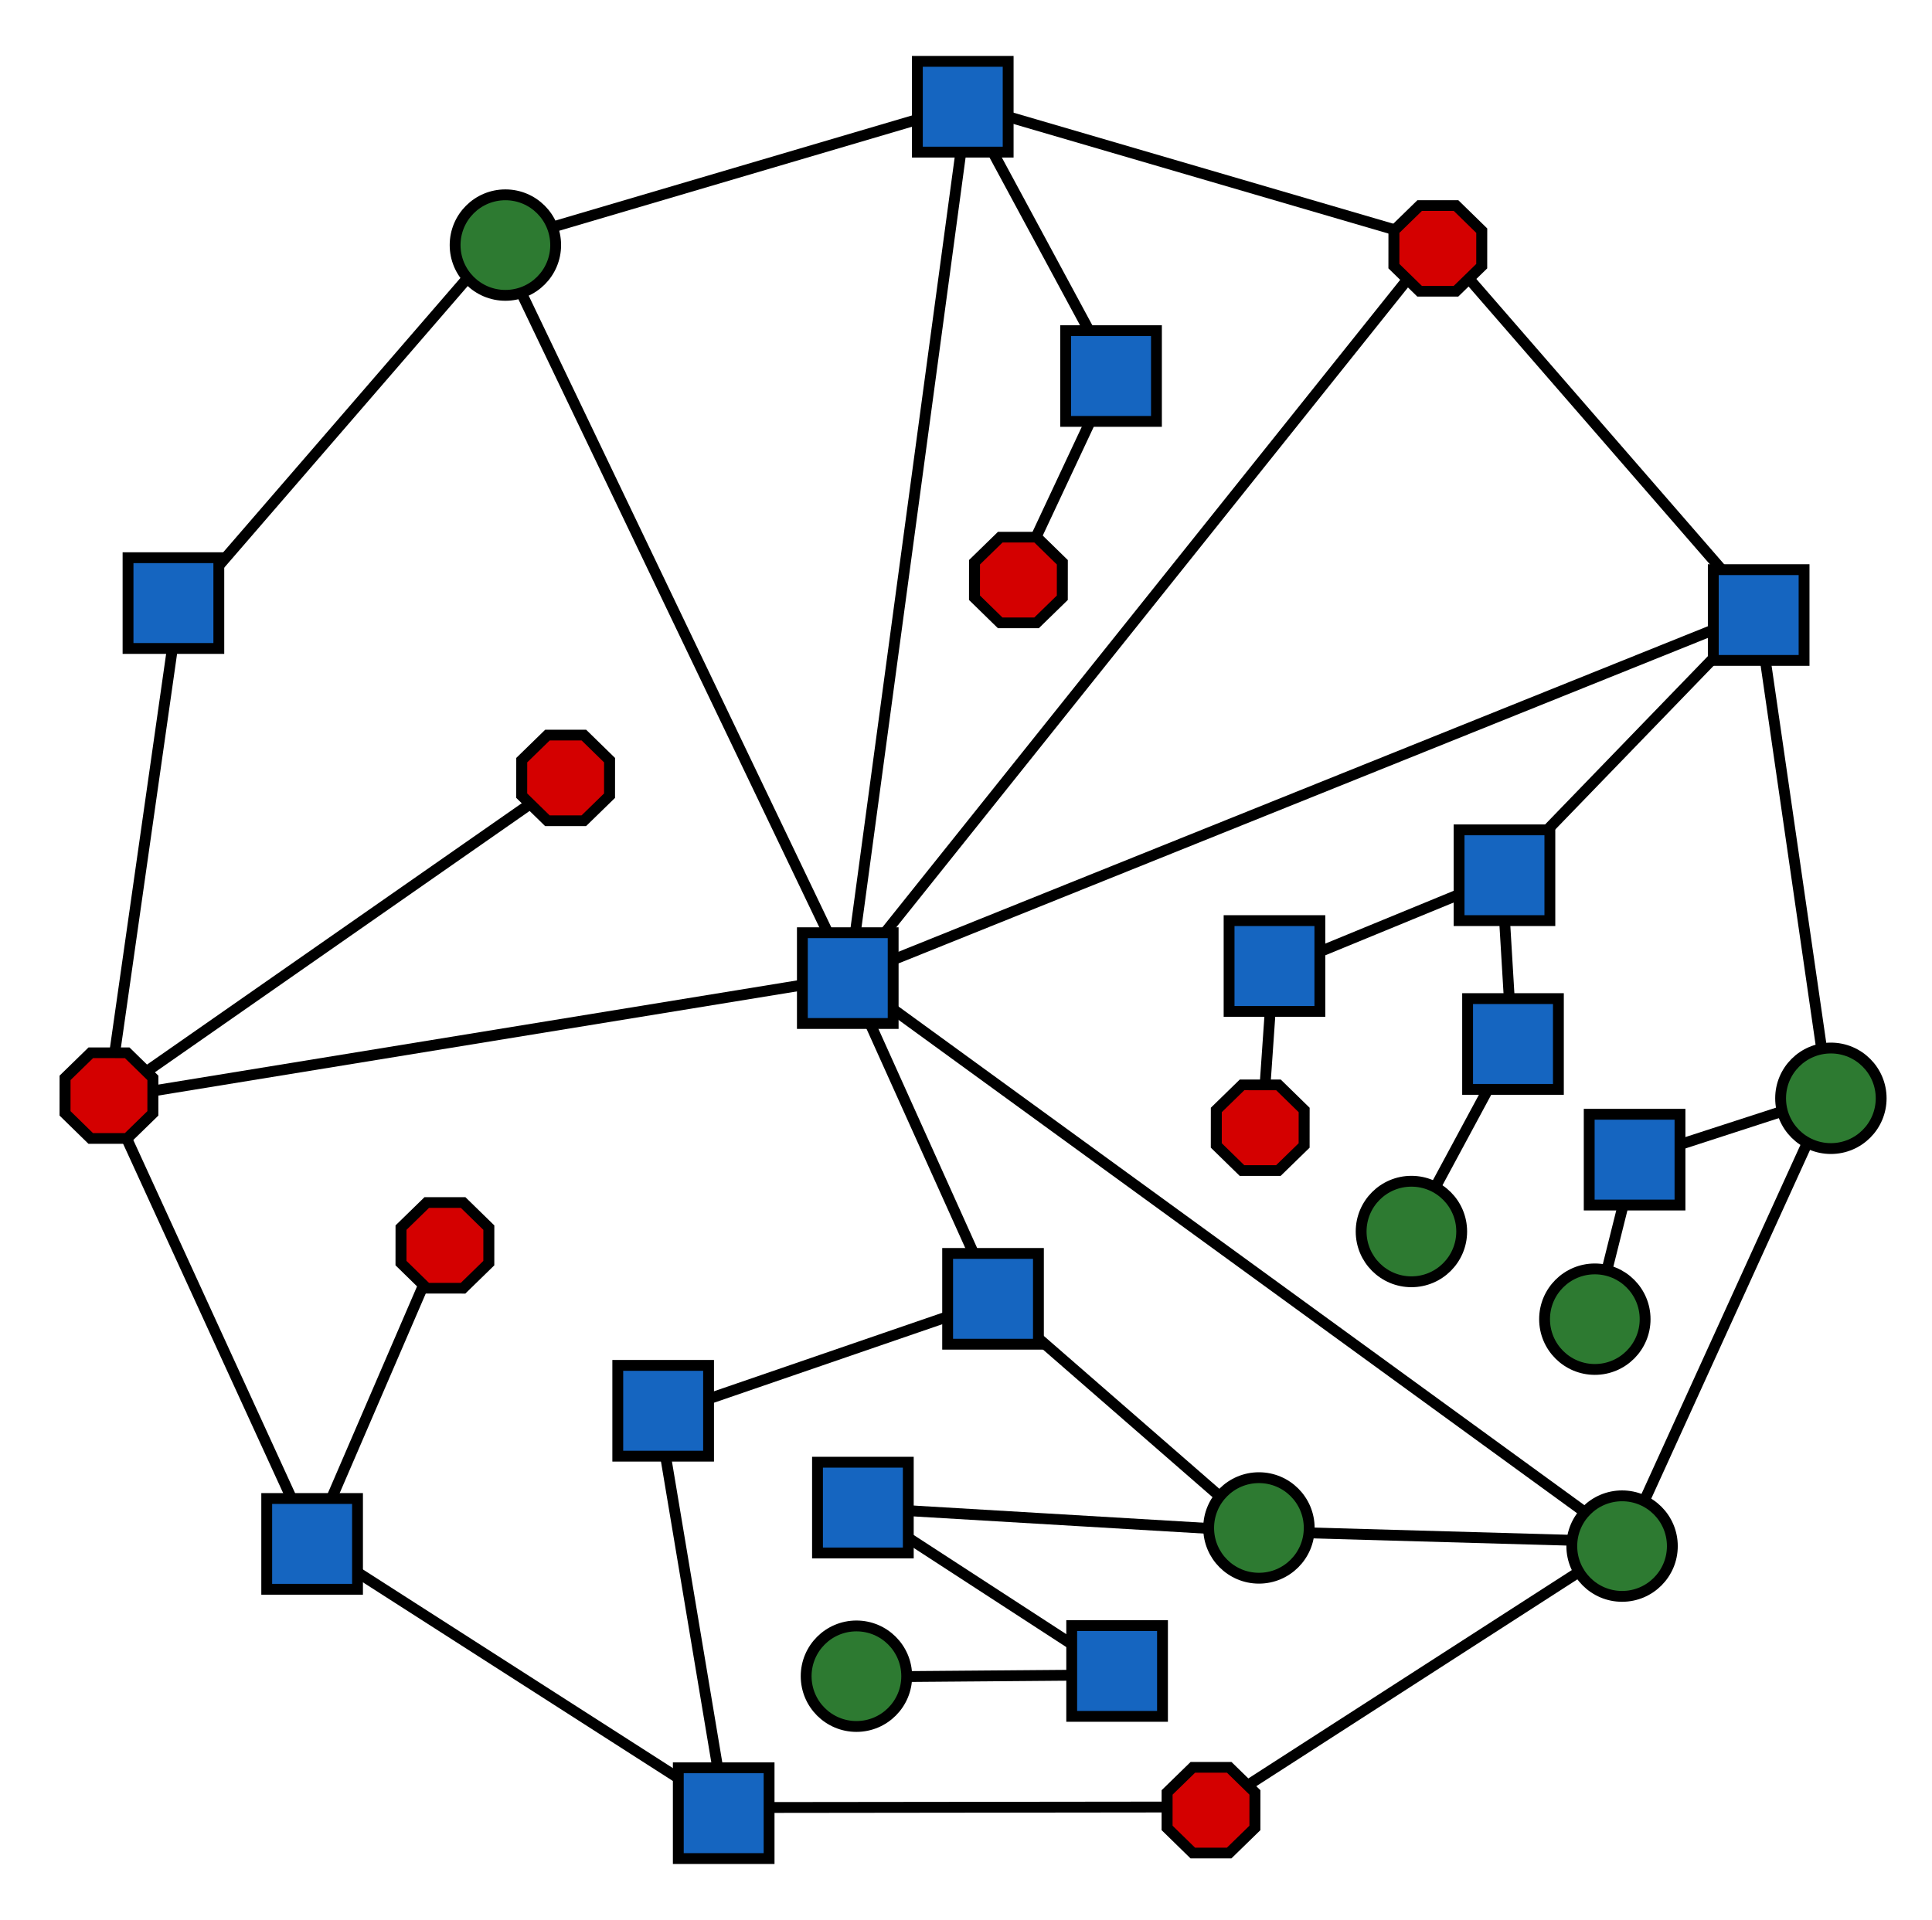<?xml version="1.0" encoding="UTF-8" standalone="no"?>
<svg
   xmlns:dc="http://purl.org/dc/elements/1.1/"
   xmlns:cc="http://creativecommons.org/ns#"
   xmlns:rdf="http://www.w3.org/1999/02/22-rdf-syntax-ns#"
   xmlns:svg="http://www.w3.org/2000/svg"
   xmlns="http://www.w3.org/2000/svg"
   xmlns:sodipodi="http://sodipodi.sourceforge.net/DTD/sodipodi-0.dtd"
   xmlns:inkscape="http://www.inkscape.org/namespaces/inkscape"
   sodipodi:docname="tunnels.svg"
   inkscape:version="1.0 (4035a4fb49, 2020-05-01)"
   id="svg8"
   version="1.1"
   viewBox="0 0 178.268 177.19"
   height="177.19mm"
   width="178.268mm">
  <defs
     id="defs2">
    <inkscape:path-effect
       only_selected="false"
       apply_with_weight="true"
       apply_no_weight="true"
       helper_size="0"
       steps="2"
       weight="33.333"
       lpeversion="1"
       is_visible="true"
       id="path-effect1301"
       effect="bspline" />
    <inkscape:path-effect
       only_selected="false"
       apply_with_weight="true"
       apply_no_weight="true"
       helper_size="0"
       steps="2"
       weight="33.333"
       lpeversion="1"
       is_visible="true"
       id="path-effect1297"
       effect="bspline" />
    <inkscape:path-effect
       only_selected="false"
       apply_with_weight="true"
       apply_no_weight="true"
       helper_size="0"
       steps="2"
       weight="33.333"
       lpeversion="1"
       is_visible="true"
       id="path-effect1293"
       effect="bspline" />
    <inkscape:path-effect
       only_selected="false"
       apply_with_weight="true"
       apply_no_weight="true"
       helper_size="0"
       steps="2"
       weight="33.333"
       lpeversion="1"
       is_visible="true"
       id="path-effect1289"
       effect="bspline" />
    <inkscape:path-effect
       only_selected="false"
       apply_with_weight="true"
       apply_no_weight="true"
       helper_size="0"
       steps="2"
       weight="33.333"
       lpeversion="1"
       is_visible="true"
       id="path-effect1285"
       effect="bspline" />
    <inkscape:path-effect
       only_selected="false"
       apply_with_weight="true"
       apply_no_weight="true"
       helper_size="0"
       steps="2"
       weight="33.333"
       lpeversion="1"
       is_visible="true"
       id="path-effect1281"
       effect="bspline" />
    <inkscape:path-effect
       only_selected="false"
       apply_with_weight="true"
       apply_no_weight="true"
       helper_size="0"
       steps="2"
       weight="33.333"
       lpeversion="1"
       is_visible="true"
       id="path-effect1277"
       effect="bspline" />
    <inkscape:path-effect
       only_selected="false"
       apply_with_weight="true"
       apply_no_weight="true"
       helper_size="0"
       steps="2"
       weight="33.333"
       lpeversion="1"
       is_visible="true"
       id="path-effect1273"
       effect="bspline" />
    <inkscape:path-effect
       only_selected="false"
       apply_with_weight="true"
       apply_no_weight="true"
       helper_size="0"
       steps="2"
       weight="33.333"
       lpeversion="1"
       is_visible="true"
       id="path-effect1269"
       effect="bspline" />
    <inkscape:path-effect
       only_selected="false"
       apply_with_weight="true"
       apply_no_weight="true"
       helper_size="0"
       steps="2"
       weight="33.333"
       lpeversion="1"
       is_visible="true"
       id="path-effect1265"
       effect="bspline" />
    <inkscape:path-effect
       only_selected="false"
       apply_with_weight="true"
       apply_no_weight="true"
       helper_size="0"
       steps="2"
       weight="33.333"
       lpeversion="1"
       is_visible="true"
       id="path-effect1261"
       effect="bspline" />
    <inkscape:path-effect
       only_selected="false"
       apply_with_weight="true"
       apply_no_weight="true"
       helper_size="0"
       steps="2"
       weight="33.333"
       lpeversion="1"
       is_visible="true"
       id="path-effect1257"
       effect="bspline" />
    <inkscape:path-effect
       only_selected="false"
       apply_with_weight="true"
       apply_no_weight="true"
       helper_size="0"
       steps="2"
       weight="33.333"
       lpeversion="1"
       is_visible="true"
       id="path-effect1253"
       effect="bspline" />
    <inkscape:path-effect
       only_selected="false"
       apply_with_weight="true"
       apply_no_weight="true"
       helper_size="0"
       steps="2"
       weight="33.333"
       lpeversion="1"
       is_visible="true"
       id="path-effect1249"
       effect="bspline" />
    <inkscape:path-effect
       only_selected="false"
       apply_with_weight="true"
       apply_no_weight="true"
       helper_size="0"
       steps="2"
       weight="33.333"
       lpeversion="1"
       is_visible="true"
       id="path-effect1245"
       effect="bspline" />
    <inkscape:path-effect
       only_selected="false"
       apply_with_weight="true"
       apply_no_weight="true"
       helper_size="0"
       steps="2"
       weight="33.333"
       lpeversion="1"
       is_visible="true"
       id="path-effect1241"
       effect="bspline" />
    <inkscape:path-effect
       only_selected="false"
       apply_with_weight="true"
       apply_no_weight="true"
       helper_size="0"
       steps="2"
       weight="33.333"
       lpeversion="1"
       is_visible="true"
       id="path-effect1237"
       effect="bspline" />
    <inkscape:path-effect
       only_selected="false"
       apply_with_weight="true"
       apply_no_weight="true"
       helper_size="0"
       steps="2"
       weight="33.333"
       lpeversion="1"
       is_visible="true"
       id="path-effect1233"
       effect="bspline" />
    <inkscape:path-effect
       only_selected="false"
       apply_with_weight="true"
       apply_no_weight="true"
       helper_size="0"
       steps="2"
       weight="33.333"
       lpeversion="1"
       is_visible="true"
       id="path-effect1229"
       effect="bspline" />
    <inkscape:path-effect
       only_selected="false"
       apply_with_weight="true"
       apply_no_weight="true"
       helper_size="0"
       steps="2"
       weight="33.333"
       lpeversion="1"
       is_visible="true"
       id="path-effect1225"
       effect="bspline" />
    <inkscape:path-effect
       only_selected="false"
       apply_with_weight="true"
       apply_no_weight="true"
       helper_size="0"
       steps="2"
       weight="33.333"
       lpeversion="1"
       is_visible="true"
       id="path-effect1221"
       effect="bspline" />
    <inkscape:path-effect
       only_selected="false"
       apply_with_weight="true"
       apply_no_weight="true"
       helper_size="0"
       steps="2"
       weight="33.333"
       lpeversion="1"
       is_visible="true"
       id="path-effect1217"
       effect="bspline" />
    <inkscape:path-effect
       only_selected="false"
       apply_with_weight="true"
       apply_no_weight="true"
       helper_size="0"
       steps="2"
       weight="33.333"
       lpeversion="1"
       is_visible="true"
       id="path-effect1213"
       effect="bspline" />
    <inkscape:path-effect
       only_selected="false"
       apply_with_weight="true"
       apply_no_weight="true"
       helper_size="0"
       steps="2"
       weight="33.333"
       lpeversion="1"
       is_visible="true"
       id="path-effect1209"
       effect="bspline" />
    <inkscape:path-effect
       only_selected="false"
       apply_with_weight="true"
       apply_no_weight="true"
       helper_size="0"
       steps="2"
       weight="33.333"
       lpeversion="1"
       is_visible="true"
       id="path-effect1205"
       effect="bspline" />
    <inkscape:path-effect
       only_selected="false"
       apply_with_weight="true"
       apply_no_weight="true"
       helper_size="0"
       steps="2"
       weight="33.333"
       lpeversion="1"
       is_visible="true"
       id="path-effect1201"
       effect="bspline" />
    <inkscape:path-effect
       only_selected="false"
       apply_with_weight="true"
       apply_no_weight="true"
       helper_size="0"
       steps="2"
       weight="33.333"
       lpeversion="1"
       is_visible="true"
       id="path-effect1197"
       effect="bspline" />
    <inkscape:path-effect
       only_selected="false"
       apply_with_weight="true"
       apply_no_weight="true"
       helper_size="0"
       steps="2"
       weight="33.333"
       lpeversion="1"
       is_visible="true"
       id="path-effect1189"
       effect="bspline" />
    <inkscape:path-effect
       only_selected="false"
       apply_with_weight="true"
       apply_no_weight="true"
       helper_size="0"
       steps="2"
       weight="33.333"
       lpeversion="1"
       is_visible="true"
       id="path-effect1185"
       effect="bspline" />
  </defs>
  <sodipodi:namedview
     fit-margin-bottom="5"
     fit-margin-right="5"
     fit-margin-top="5"
     fit-margin-left="5"
     inkscape:window-maximized="0"
     inkscape:window-y="0"
     inkscape:window-x="262"
     inkscape:window-height="1041"
     inkscape:window-width="1578"
     showgrid="false"
     inkscape:document-rotation="0"
     inkscape:current-layer="layer1"
     inkscape:document-units="mm"
     inkscape:cy="400.70546"
     inkscape:cx="389.03657"
     inkscape:zoom="1.34"
     inkscape:pageshadow="2"
     inkscape:pageopacity="0.0"
     borderopacity="1.0"
     bordercolor="#666666"
     pagecolor="#ffffff"
     id="base" />
  <g
     transform="translate(-21.742,-69.732)"
     id="layer1"
     inkscape:groupmode="layer"
     inkscape:label="Layer 1">
    <g
       style="stroke-width:1;stroke-miterlimit:4;stroke-dasharray:none"
       id="g1328">
      <path
         style="fill:none;stroke:#000000;stroke-width:1;stroke-linecap:butt;stroke-linejoin:miter;stroke-miterlimit:4;stroke-dasharray:none;stroke-opacity:1"
         d="m 31.727,171.09 c 14.106,-9.84 28.212,-19.679 42.317,-29.518"
         id="path1183"
         inkscape:path-effect="#path-effect1185"
         inkscape:original-d="m 31.726526,171.09032 c 14.106038,-9.83923 28.211809,-19.67873 42.317317,-29.51849" />
      <path
         style="fill:none;stroke:#000000;stroke-width:1;stroke-linecap:butt;stroke-linejoin:miter;stroke-miterlimit:4;stroke-dasharray:none;stroke-opacity:1"
         d="M 67.654,92.182 C 78.472,114.767 89.29,137.351 100.107,159.935"
         id="path1195"
         inkscape:path-effect="#path-effect1197"
         inkscape:original-d="M 67.654164,92.182348 C 78.472132,114.76673 89.289836,137.35085 100.10728,159.9347" />
      <path
         style="fill:none;stroke:#000000;stroke-width:1;stroke-linecap:butt;stroke-linejoin:miter;stroke-miterlimit:4;stroke-dasharray:none;stroke-opacity:1"
         d="m 31.727,171.09 c 22.794,-3.719 45.587,-7.437 68.381,-11.156"
         id="path1199"
         inkscape:path-effect="#path-effect1201"
         inkscape:original-d="M 31.726526,171.09032 C 54.520374,167.37204 77.313958,163.6535 100.10728,159.9347" />
      <path
         style="fill:none;stroke:#000000;stroke-width:1;stroke-linecap:butt;stroke-linejoin:miter;stroke-miterlimit:4;stroke-dasharray:none;stroke-opacity:1"
         d="M 110.991,79.404 C 107.363,106.248 103.735,133.091 100.107,159.935"
         id="path1203"
         inkscape:path-effect="#path-effect1205"
         inkscape:original-d="M 110.99073,79.404016 C 107.36318,106.24784 103.73536,133.0914 100.10728,159.9347" />
      <path
         style="fill:none;stroke:#000000;stroke-width:1;stroke-linecap:butt;stroke-linejoin:miter;stroke-miterlimit:4;stroke-dasharray:none;stroke-opacity:1"
         d="m 154.356,92.084 c -18.083,22.617 -36.166,45.234 -54.249,67.851"
         id="path1207"
         inkscape:path-effect="#path-effect1209"
         inkscape:original-d="m 154.35626,92.08372 c -18.08273,22.61726 -36.16572,45.23425 -54.24898,67.85098" />
      <path
         style="fill:none;stroke:#000000;stroke-width:1;stroke-linecap:butt;stroke-linejoin:miter;stroke-miterlimit:4;stroke-dasharray:none;stroke-opacity:1"
         d="m 110.991,79.404 c 4.468,8.284 8.935,16.567 13.403,24.85"
         id="path1211"
         inkscape:path-effect="#path-effect1213"
         inkscape:original-d="m 110.99073,79.404016 c 4.46791,8.283503 8.93555,16.566742 13.40292,24.849714" />
      <path
         style="fill:none;stroke:#000000;stroke-width:1;stroke-linecap:butt;stroke-linejoin:miter;stroke-miterlimit:4;stroke-dasharray:none;stroke-opacity:1"
         d="m 115.508,123.209 c 2.962,-6.318 5.923,-12.637 8.885,-18.955"
         id="path1215"
         inkscape:path-effect="#path-effect1217"
         inkscape:original-d="m 115.50839,123.20895 c 2.96202,-6.31814 5.92377,-12.63655 8.88526,-18.95522" />
      <path
         style="fill:none;stroke:#000000;stroke-width:1;stroke-linecap:butt;stroke-linejoin:miter;stroke-miterlimit:4;stroke-dasharray:none;stroke-opacity:1"
         d="m 100.107,159.935 c 23.878,17.365 47.756,34.73 71.634,52.095"
         id="path1219"
         inkscape:path-effect="#path-effect1221"
         inkscape:original-d="m 100.10728,159.9347 c 23.87821,17.36515 47.75616,34.73004 71.63385,52.09467" />
      <path
         style="fill:none;stroke:#000000;stroke-width:1;stroke-linecap:butt;stroke-linejoin:miter;stroke-miterlimit:4;stroke-dasharray:none;stroke-opacity:1"
         d="m 113.534,189.75 c -4.475,-9.938 -8.951,-19.876 -13.427,-29.815"
         id="path1223"
         inkscape:path-effect="#path-effect1225"
         inkscape:original-d="m 113.53389,189.74969 c -4.47527,-9.93807 -8.95081,-19.8764 -13.42661,-29.81499" />
      <path
         style="fill:none;stroke:#000000;stroke-width:1;stroke-linecap:butt;stroke-linejoin:miter;stroke-miterlimit:4;stroke-dasharray:none;stroke-opacity:1"
         d="m 82.534,200.412 c 10.333,-3.554 20.667,-7.108 31,-10.662"
         id="path1227"
         inkscape:path-effect="#path-effect1229"
         inkscape:original-d="m 82.534203,200.412 c 10.333493,-3.55384 20.666717,-7.10794 30.999687,-10.66231" />
      <path
         style="fill:none;stroke:#000000;stroke-width:1;stroke-linecap:butt;stroke-linejoin:miter;stroke-miterlimit:4;stroke-dasharray:none;stroke-opacity:1"
         d="M 88.579,236.551 C 86.564,224.505 84.549,212.459 82.534,200.412"
         id="path1231"
         inkscape:path-effect="#path-effect1233"
         inkscape:original-d="M 88.578864,236.5508 C 86.564241,224.5048 84.549355,212.45853 82.534201,200.412" />
      <path
         style="fill:none;stroke:#000000;stroke-width:1;stroke-linecap:butt;stroke-linejoin:miter;stroke-miterlimit:4;stroke-dasharray:none;stroke-opacity:1"
         d="m 50.542,212.167 c 4.016,-9.315 8.033,-18.631 12.049,-27.946"
         id="path1235"
         inkscape:path-effect="#path-effect1237"
         inkscape:original-d="m 50.542229,212.16724 c 4.016764,-9.31512 8.033263,-18.63051 12.049498,-27.94616" />
      <path
         style="fill:none;stroke:#000000;stroke-width:1;stroke-linecap:butt;stroke-linejoin:miter;stroke-miterlimit:4;stroke-dasharray:none;stroke-opacity:1"
         d="m 138.018,211.074 c -8.161,-7.108 -16.322,-14.216 -24.484,-21.325"
         id="path1239"
         inkscape:path-effect="#path-effect1241"
         inkscape:original-d="m 138.01772,211.07431 c -8.16101,-7.10794 -16.32229,-14.21615 -24.48383,-21.32462" />
      <path
         style="fill:none;stroke:#000000;stroke-width:1;stroke-linecap:butt;stroke-linejoin:miter;stroke-miterlimit:4;stroke-dasharray:none;stroke-opacity:1"
         d="m 171.741,212.029 c -11.241,-0.318 -22.482,-0.637 -33.723,-0.955"
         id="path1243"
         inkscape:path-effect="#path-effect1245"
         inkscape:original-d="m 171.74113,212.02937 c -11.24087,-0.31809 -22.48201,-0.63644 -33.72341,-0.95506" />
      <path
         style="fill:none;stroke:#000000;stroke-width:1;stroke-linecap:butt;stroke-linejoin:miter;stroke-miterlimit:4;stroke-dasharray:none;stroke-opacity:1"
         d="m 101.292,208.902 c 12.242,0.724 24.484,1.448 36.726,2.172"
         id="path1247"
         inkscape:path-effect="#path-effect1249"
         inkscape:original-d="m 101.29198,208.90236 c 12.24217,0.72425 24.48409,1.44823 36.72574,2.17195" />
      <path
         style="fill:none;stroke:#000000;stroke-width:1;stroke-linecap:butt;stroke-linejoin:miter;stroke-miterlimit:4;stroke-dasharray:none;stroke-opacity:1"
         d="m 124.986,224.303 c -7.898,-5.134 -15.796,-10.267 -23.694,-15.401"
         id="path1251"
         inkscape:path-effect="#path-effect1253"
         inkscape:original-d="m 124.98601,224.30348 c -7.89775,-5.13344 -15.79576,-10.26715 -23.69403,-15.40112" />
      <path
         style="fill:none;stroke:#000000;stroke-width:1;stroke-linecap:butt;stroke-linejoin:miter;stroke-miterlimit:4;stroke-dasharray:none;stroke-opacity:1"
         d="m 100.305,224.501 c 8.227,-0.066 16.454,-0.132 24.681,-0.197"
         id="path1259"
         inkscape:path-effect="#path-effect1261"
         inkscape:original-d="m 100.30473,224.50093 c 8.22735,-0.0656 16.45445,-0.13137 24.68128,-0.19745" />
      <path
         style="fill:none;stroke:#000000;stroke-width:1;stroke-linecap:butt;stroke-linejoin:miter;stroke-miterlimit:4;stroke-dasharray:none;stroke-opacity:1"
         d="M 183.982,126.196 C 156.024,137.442 128.066,148.688 100.107,159.935"
         id="path1263"
         inkscape:path-effect="#path-effect1265"
         inkscape:original-d="m 183.9825,126.19574 c -27.95814,11.24658 -55.91655,22.4929 -83.87522,33.73896" />
      <path
         style="fill:none;stroke:#000000;stroke-width:1;stroke-linecap:butt;stroke-linejoin:miter;stroke-miterlimit:4;stroke-dasharray:none;stroke-opacity:1"
         d="m 160.33,150.655 c 7.884,-8.153 15.769,-16.306 23.653,-24.459"
         id="path1267"
         inkscape:path-effect="#path-effect1269"
         inkscape:original-d="m 160.3296,150.65454 c 7.88456,-8.15267 15.76886,-16.3056 23.6529,-24.4588" />
      <path
         style="fill:none;stroke:#000000;stroke-width:1;stroke-linecap:butt;stroke-linejoin:miter;stroke-miterlimit:4;stroke-dasharray:none;stroke-opacity:1"
         d="m 139.202,159.342 c 7.019,-2.886 14.085,-5.792 21.127,-8.688"
         id="path1271"
         inkscape:path-effect="#path-effect1273"
         inkscape:original-d="m 139.20242,159.34235 c 7.04266,-2.82986 14.08505,-5.79161 21.12718,-8.68781" />
      <path
         style="fill:none;stroke:#000000;stroke-width:1;stroke-linecap:butt;stroke-linejoin:miter;stroke-miterlimit:4;stroke-dasharray:none;stroke-opacity:1"
         d="m 138.215,173.559 c 0.329,-4.739 0.658,-9.477 0.987,-14.216"
         id="path1275"
         inkscape:path-effect="#path-effect1277"
         inkscape:original-d="m 138.21517,173.55877 c 0.32935,-4.73855 0.65843,-9.47735 0.98725,-14.21642" />
      <path
         style="fill:none;stroke:#000000;stroke-width:1;stroke-linecap:butt;stroke-linejoin:miter;stroke-miterlimit:4;stroke-dasharray:none;stroke-opacity:1"
         d="m 168.82,191.724 c 1.25,-5.002 2.501,-10.004 3.752,-15.006"
         id="path1287"
         inkscape:path-effect="#path-effect1289"
         inkscape:original-d="m 168.81996,191.72419 c 1.25078,-5.00181 2.5013,-10.00388 3.75156,-15.00622" />
      <path
         style="fill:none;stroke:#000000;stroke-width:1;stroke-linecap:butt;stroke-linejoin:miter;stroke-miterlimit:4;stroke-dasharray:none;stroke-opacity:1"
         d="m 190.463,170.91 c -5.964,1.936 -11.928,3.872 -17.892,5.808"
         id="path1291"
         inkscape:path-effect="#path-effect1293"
         inkscape:original-d="m 190.46333,170.90975 c -5.96367,1.93634 -11.92761,3.87241 -17.89181,5.80822" />
      <path
         style="fill:none;stroke:#000000;stroke-width:1;stroke-linecap:butt;stroke-linejoin:miter;stroke-miterlimit:4;stroke-dasharray:none;stroke-opacity:1"
         d="M 161.259,166.146 C 160.949,160.982 160.639,155.819 160.33,150.655"
         id="path1295"
         inkscape:path-effect="#path-effect1297"
         inkscape:original-d="m 161.25926,166.14591 c -0.30962,-5.16353 -0.61951,-10.32732 -0.92966,-15.49137" />
      <path
         style="fill:none;stroke:#000000;stroke-width:1;stroke-linecap:butt;stroke-linejoin:miter;stroke-miterlimit:4;stroke-dasharray:none;stroke-opacity:1"
         d="m 151.975,183.389 c 3.095,-5.748 6.19,-11.495 9.285,-17.243"
         id="path1299"
         inkscape:path-effect="#path-effect1301"
         inkscape:original-d="m 151.97464,183.38878 c 3.09514,-5.74736 6.19001,-11.49498 9.28462,-17.24287" />
    </g>
    <path
       transform="rotate(21.858,114.552,156.692)"
       inkscape:transform-center-y="1.2853658"
       inkscape:transform-center-x="3.4569167"
       d="m 167.637,102.538 22.662,39.087 -2.067,45.134 -26.14,36.852 -41.914,16.869 L 75.798,232.01 43.042,200.892 32.309,157.004 47.008,114.281 82.472,86.286 127.44,81.909 Z"
       inkscape:randomized="0"
       inkscape:rounded="0"
       inkscape:flatsided="true"
       sodipodi:arg2="-0.52543424"
       sodipodi:arg1="-0.81103357"
       sodipodi:r2="80.184616"
       sodipodi:r1="80.184616"
       sodipodi:cy="160.67223"
       sodipodi:cx="112.40981"
       sodipodi:sides="11"
       id="path833"
       style="fill:none;stroke:#000000;stroke-width:1;stroke-linecap:square;stroke-miterlimit:4;stroke-dasharray:none;stop-color:#000000"
       sodipodi:type="star" />
    <rect
       y="75.394"
       x="106.389"
       height="8.377"
       width="8.377"
       id="rect835"
       style="fill:#1565c0;fill-opacity:1;stroke:#000000;stroke-width:1;stroke-linecap:square;stop-color:#000000;stroke-miterlimit:4;stroke-dasharray:none" />
    <rect
       style="fill:#1565c0;fill-opacity:1;stroke:#000000;stroke-width:1;stroke-linecap:square;stop-color:#000000;stroke-miterlimit:4;stroke-dasharray:none"
       id="rect835-5"
       width="8.377"
       height="8.377"
       x="33.556"
       y="121.203" />
    <rect
       style="fill:#1565c0;fill-opacity:1;stroke:#000000;stroke-width:1;stroke-linecap:square;stop-color:#000000;stroke-miterlimit:4;stroke-dasharray:none"
       id="rect835-6"
       width="8.377"
       height="8.377"
       x="46.353"
       y="208.031" />
    <rect
       style="fill:#1565c0;fill-opacity:1;stroke:#000000;stroke-width:1;stroke-linecap:square;stop-color:#000000;stroke-miterlimit:4;stroke-dasharray:none"
       id="rect835-64"
       width="8.377"
       height="8.377"
       x="84.33"
       y="232.884" />
    <rect
       style="fill:#1565c0;fill-opacity:1;stroke:#000000;stroke-width:1;stroke-linecap:square;stop-color:#000000;stroke-miterlimit:4;stroke-dasharray:none"
       id="rect835-63"
       width="8.377"
       height="8.377"
       x="179.829"
       y="122.306" />
    <rect
       style="fill:#1565c0;fill-opacity:1;stroke:#000000;stroke-width:1;stroke-linecap:square;stop-color:#000000;stroke-miterlimit:4;stroke-dasharray:none"
       id="rect835-9"
       width="8.377"
       height="8.377"
       x="95.778"
       y="155.814" />
    <rect
       style="fill:#1565c0;fill-opacity:1;stroke:#000000;stroke-width:1;stroke-linecap:square;stop-color:#000000;stroke-miterlimit:4;stroke-dasharray:none"
       id="rect835-8"
       width="8.377"
       height="8.377"
       x="109.182"
       y="185.413" />
    <rect
       style="fill:#1565c0;fill-opacity:1;stroke:#000000;stroke-width:1;stroke-linecap:square;stop-color:#000000;stroke-miterlimit:4;stroke-dasharray:none"
       id="rect835-87"
       width="8.377"
       height="8.377"
       x="78.745"
       y="195.745" />
    <rect
       y="204.681"
       x="97.174"
       height="8.377"
       width="8.377"
       id="rect835-8-7"
       style="fill:#1565c0;fill-opacity:1;stroke:#000000;stroke-width:1;stroke-linecap:square;stop-color:#000000;stroke-miterlimit:4;stroke-dasharray:none" />
    <rect
       y="219.759"
       x="120.63"
       height="8.377"
       width="8.377"
       id="rect835-8-4"
       style="fill:#1565c0;fill-opacity:1;stroke:#000000;stroke-width:1;stroke-linecap:square;stop-color:#000000;stroke-miterlimit:4;stroke-dasharray:none" />
    <rect
       y="100.246"
       x="120.072"
       height="8.377"
       width="8.377"
       id="rect835-9-1"
       style="fill:#1565c0;fill-opacity:1;stroke:#000000;stroke-width:1;stroke-linecap:square;stop-color:#000000;stroke-miterlimit:4;stroke-dasharray:none" />
    <rect
       y="146.32"
       x="156.373"
       height="8.377"
       width="8.377"
       id="rect835-8-8"
       style="fill:#1565c0;fill-opacity:1;stroke:#000000;stroke-width:1;stroke-linecap:square;stop-color:#000000;stroke-miterlimit:4;stroke-dasharray:none" />
    <rect
       y="154.697"
       x="135.151"
       height="8.377"
       width="8.377"
       id="rect835-8-6"
       style="fill:#1565c0;fill-opacity:1;stroke:#000000;stroke-width:1;stroke-linecap:square;stop-color:#000000;stroke-miterlimit:4;stroke-dasharray:none" />
    <rect
       style="fill:#1565c0;fill-opacity:1;stroke:#000000;stroke-width:1;stroke-linecap:square;stop-color:#000000;stroke-miterlimit:4;stroke-dasharray:none"
       id="rect835-8-6-2"
       width="8.377"
       height="8.377"
       x="157.16"
       y="161.895" />
    <rect
       y="172.568"
       x="168.38"
       height="8.377"
       width="8.377"
       id="rect835-8-6-2-3"
       style="fill:#1565c0;fill-opacity:1;stroke:#000000;stroke-width:1;stroke-linecap:square;stop-color:#000000;stroke-miterlimit:4;stroke-dasharray:none" />
    <circle
       r="4.639"
       cy="183.389"
       cx="151.975"
       id="path1332"
       style="fill:#2d7a31;fill-opacity:1;stroke:#000000;stroke-width:1;stroke-linecap:square;stroke-miterlimit:4;stroke-dasharray:none;stop-color:#000000" />
    <circle
       style="fill:#2d7a31;fill-opacity:1;stroke:#000000;stroke-width:1;stroke-linecap:square;stroke-miterlimit:4;stroke-dasharray:none;stop-color:#000000"
       id="path1332-7"
       cx="168.9"
       cy="191.48"
       r="4.639" />
    <circle
       style="fill:#2d7a31;fill-opacity:1;stroke:#000000;stroke-width:1;stroke-linecap:square;stroke-miterlimit:4;stroke-dasharray:none;stop-color:#000000"
       id="path1332-0"
       cx="190.68"
       cy="171.095"
       r="4.639" />
    <circle
       style="fill:#2d7a31;fill-opacity:1;stroke:#000000;stroke-width:1;stroke-linecap:square;stroke-miterlimit:4;stroke-dasharray:none;stop-color:#000000"
       id="path1332-5"
       cx="171.413"
       cy="212.423"
       r="4.639" />
    <circle
       style="fill:#2d7a31;fill-opacity:1;stroke:#000000;stroke-width:1;stroke-linecap:square;stroke-miterlimit:4;stroke-dasharray:none;stop-color:#000000"
       id="path1332-74"
       cx="137.905"
       cy="210.747"
       r="4.639" />
    <circle
       style="fill:#2d7a31;fill-opacity:1;stroke:#000000;stroke-width:1;stroke-linecap:square;stroke-miterlimit:4;stroke-dasharray:none;stop-color:#000000"
       id="path1332-8"
       cx="100.766"
       cy="224.43"
       r="4.639" />
    <circle
       style="fill:#2d7a31;fill-opacity:1;stroke:#000000;stroke-width:1;stroke-linecap:square;stroke-miterlimit:4;stroke-dasharray:none;stop-color:#000000"
       id="path1332-59"
       cx="68.375"
       cy="92.351"
       r="4.639" />
    <path
       transform="matrix(0.501,0.232,-0.238,0.489,73.501,70.26)"
       inkscape:transform-center-y="-0.072194519"
       inkscape:transform-center-x="-0.020320203"
       d="m 63.069,123.904 -5.469,2.593 -5.7,-2.034 -2.593,-5.469 2.034,-5.7 5.469,-2.593 5.7,2.034 2.593,5.469 z"
       inkscape:randomized="0"
       inkscape:rounded="0"
       inkscape:flatsided="true"
       sodipodi:arg2="1.1281389"
       sodipodi:arg1="0.73543977"
       sodipodi:r2="7.5875516"
       sodipodi:r1="7.9078765"
       sodipodi:cy="118.59892"
       sodipodi:cx="57.205105"
       sodipodi:sides="8"
       id="path1385"
       style="fill:#d40000;fill-opacity:1;stroke:#000000;stroke-width:1.825;stroke-linecap:square;stroke-miterlimit:4;stroke-dasharray:none;stop-color:#000000"
       sodipodi:type="star" />
    <path
       sodipodi:type="star"
       style="fill:#d40000;fill-opacity:1;stroke:#000000;stroke-width:1.825;stroke-linecap:square;stroke-miterlimit:4;stroke-dasharray:none;stop-color:#000000"
       id="path1385-1"
       sodipodi:sides="8"
       sodipodi:cx="57.205105"
       sodipodi:cy="118.59892"
       sodipodi:r1="7.9078765"
       sodipodi:r2="7.5875516"
       sodipodi:arg1="0.73543977"
       sodipodi:arg2="1.1281389"
       inkscape:flatsided="true"
       inkscape:rounded="0"
       inkscape:randomized="0"
       d="m 63.069,123.904 -5.469,2.593 -5.7,-2.034 -2.593,-5.469 2.034,-5.7 5.469,-2.593 5.7,2.034 2.593,5.469 z"
       inkscape:transform-center-x="-0.020320203"
       inkscape:transform-center-y="-0.072194519"
       transform="matrix(0.501,0.232,-0.238,0.489,31.363,99.581)" />
    <path
       sodipodi:type="star"
       style="fill:#d40000;fill-opacity:1;stroke:#000000;stroke-width:1.825;stroke-linecap:square;stroke-miterlimit:4;stroke-dasharray:none;stop-color:#000000"
       id="path1385-0"
       sodipodi:sides="8"
       sodipodi:cx="57.205105"
       sodipodi:cy="118.59892"
       sodipodi:r1="7.9078765"
       sodipodi:r2="7.5875516"
       sodipodi:arg1="0.73543977"
       sodipodi:arg2="1.1281389"
       inkscape:flatsided="true"
       inkscape:rounded="0"
       inkscape:randomized="0"
       d="m 63.069,123.904 -5.469,2.593 -5.7,-2.034 -2.593,-5.469 2.034,-5.7 5.469,-2.593 5.7,2.034 2.593,5.469 z"
       inkscape:transform-center-x="-0.020320203"
       inkscape:transform-center-y="-0.072194519"
       transform="matrix(0.501,0.232,-0.238,0.489,62.362,113.402)" />
    <path
       sodipodi:type="star"
       style="fill:#d40000;fill-opacity:1;stroke:#000000;stroke-width:1.825;stroke-linecap:square;stroke-miterlimit:4;stroke-dasharray:none;stop-color:#000000"
       id="path1385-2"
       sodipodi:sides="8"
       sodipodi:cx="57.205105"
       sodipodi:cy="118.59892"
       sodipodi:r1="7.9078765"
       sodipodi:r2="7.5875516"
       sodipodi:arg1="0.73543977"
       sodipodi:arg2="1.1281389"
       inkscape:flatsided="true"
       inkscape:rounded="0"
       inkscape:randomized="0"
       d="m 63.069,123.904 -5.469,2.593 -5.7,-2.034 -2.593,-5.469 2.034,-5.7 5.469,-2.593 5.7,2.034 2.593,5.469 z"
       inkscape:transform-center-x="-0.020320203"
       inkscape:transform-center-y="-0.072194519"
       transform="matrix(0.501,0.232,-0.238,0.489,137.591,102.543)" />
    <path
       sodipodi:type="star"
       style="fill:#d40000;fill-opacity:1;stroke:#000000;stroke-width:1.825;stroke-linecap:square;stroke-miterlimit:4;stroke-dasharray:none;stop-color:#000000"
       id="path1385-8"
       sodipodi:sides="8"
       sodipodi:cx="57.205105"
       sodipodi:cy="118.59892"
       sodipodi:r1="7.9078765"
       sodipodi:r2="7.5875516"
       sodipodi:arg1="0.73543977"
       sodipodi:arg2="1.1281389"
       inkscape:flatsided="true"
       inkscape:rounded="0"
       inkscape:randomized="0"
       d="m 63.069,123.904 -5.469,2.593 -5.7,-2.034 -2.593,-5.469 2.034,-5.7 5.469,-2.593 5.7,2.034 2.593,5.469 z"
       inkscape:transform-center-x="-0.020320203"
       inkscape:transform-center-y="-0.072194519"
       transform="matrix(0.501,0.232,-0.238,0.489,115.279,51.995)" />
    <path
       sodipodi:type="star"
       style="fill:#d40000;fill-opacity:1;stroke:#000000;stroke-width:1.825;stroke-linecap:square;stroke-miterlimit:4;stroke-dasharray:none;stop-color:#000000"
       id="path1385-7"
       sodipodi:sides="8"
       sodipodi:cx="57.205105"
       sodipodi:cy="118.59892"
       sodipodi:r1="7.9078765"
       sodipodi:r2="7.5875516"
       sodipodi:arg1="0.73543977"
       sodipodi:arg2="1.1281389"
       inkscape:flatsided="true"
       inkscape:rounded="0"
       inkscape:randomized="0"
       d="m 63.069,123.904 -5.469,2.593 -5.7,-2.034 -2.593,-5.469 2.034,-5.7 5.469,-2.593 5.7,2.034 2.593,5.469 z"
       inkscape:transform-center-x="-0.020320203"
       inkscape:transform-center-y="-0.072194519"
       transform="matrix(0.501,0.232,-0.238,0.489,153.979,21.391)" />
    <path
       sodipodi:type="star"
       style="fill:#d40000;fill-opacity:1;stroke:#000000;stroke-width:1.825;stroke-linecap:square;stroke-miterlimit:4;stroke-dasharray:none;stop-color:#000000"
       id="path1385-20"
       sodipodi:sides="8"
       sodipodi:cx="57.205105"
       sodipodi:cy="118.59892"
       sodipodi:r1="7.9078765"
       sodipodi:r2="7.5875516"
       sodipodi:arg1="0.73543977"
       sodipodi:arg2="1.1281389"
       inkscape:flatsided="true"
       inkscape:rounded="0"
       inkscape:randomized="0"
       d="m 63.069,123.904 -5.469,2.593 -5.7,-2.034 -2.593,-5.469 2.034,-5.7 5.469,-2.593 5.7,2.034 2.593,5.469 z"
       inkscape:transform-center-x="-0.020320203"
       inkscape:transform-center-y="-0.072194519"
       transform="matrix(0.501,0.232,-0.238,0.489,133.05,165.529)" />
  </g>
</svg>
